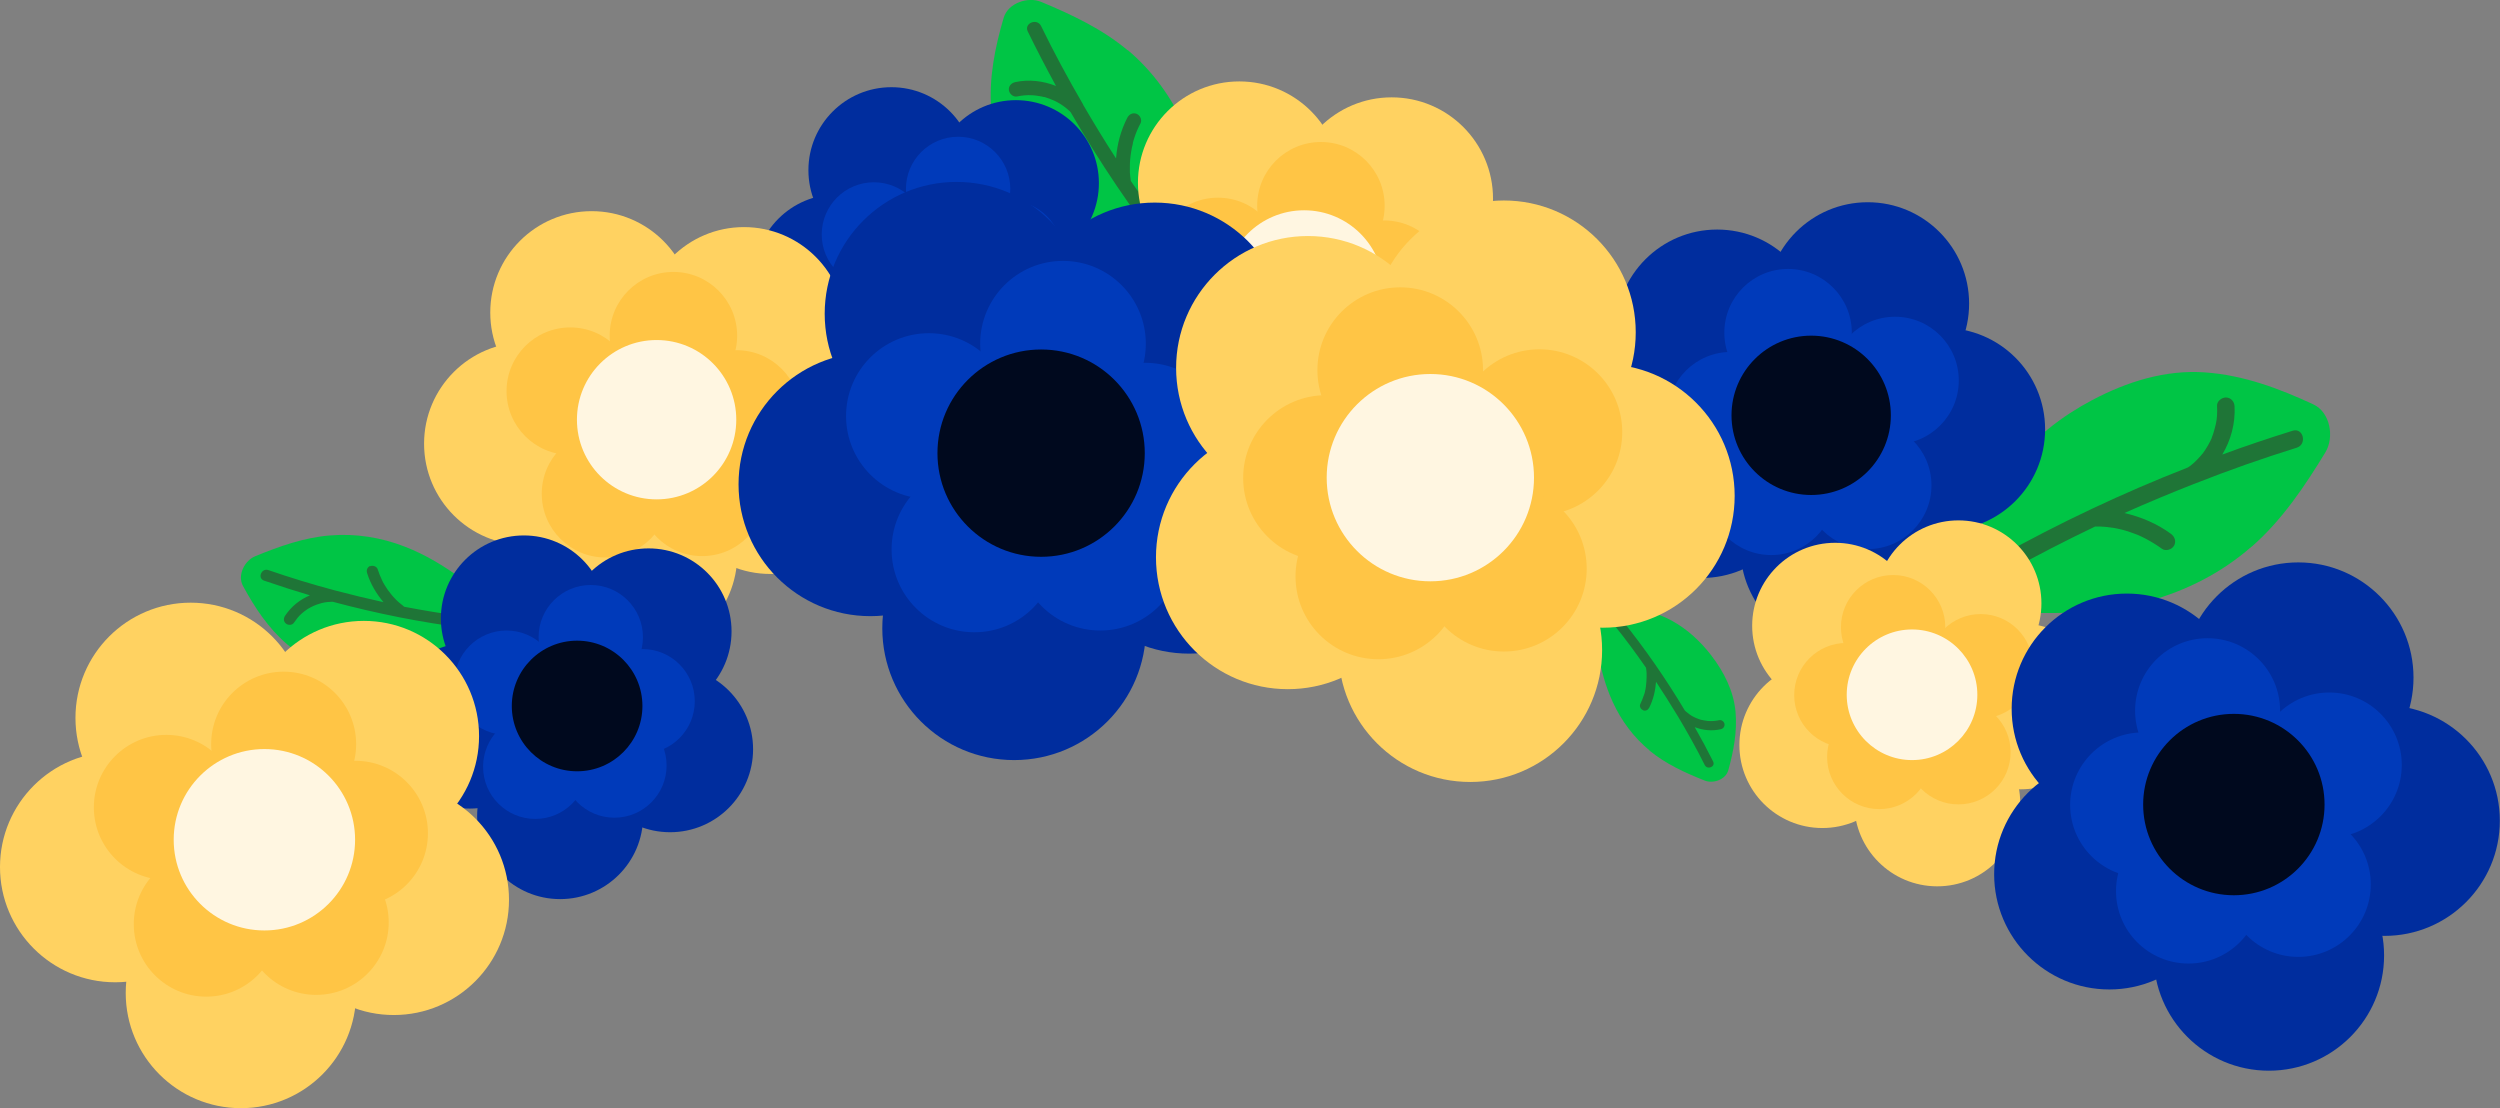 <?xml version="1.0" encoding="UTF-8"?>
<svg id="Layer_2" data-name="Layer 2" xmlns="http://www.w3.org/2000/svg" viewBox="0 0 142.78 63.29">
  <rect x="0" y="0" width="142.78" height="63.29" fill="#808080" stroke="none"/>
  <defs>
    <style>
      .cls-1 {
        fill: #003aba;
      }

      .cls-2 {
        fill: #00c545;
      }

      .cls-3 {
        fill: #ffc545;
      }

      .cls-4 {
        fill: #ffd261;
      }

      .cls-5 {
        fill: #1f7537;
      }

      .cls-6 {
        fill: #00091e;
      }

      .cls-7 {
        fill: #fff6e1;
      }

      .cls-8 {
        fill: #002d9e;
      }
    </style>
  </defs>
  <g id="flower_crown" data-name="flower crown">
    <g>
      <g>
        <path class="cls-2" d="M94.21,42.87c.92.76,2.04,1.27,3.15,1.71.49.19,1.2-.05,1.35-.6.3-1.09.51-2.19.41-3.33-.11-1.19-.66-2.27-1.38-3.21-1.22-1.6-3.06-2.82-5.14-2.62-.1,0-.19.03-.27.06-.36.03-.7.19-.93.53-.37.52-.24,1.15-.15,1.73.16,1.01.43,2.03.86,2.96.49,1.07,1.2,2.02,2.11,2.77Z"/>
        <path class="cls-5" d="M93.85,40.57c.14.05.27-.02.34-.15.23-.46.35-.96.39-1.48.42.63.82,1.27,1.21,1.91,0,0,0,.02.02.03,0,0,0,0,0,0,.55.92,1.07,1.85,1.55,2.81.15.3.63.1.48-.2-.33-.66-.68-1.31-1.05-1.96.47.18.98.23,1.48.12.14-.03.24-.15.22-.3-.02-.13-.16-.25-.3-.22-.18.04-.38.06-.54.05-.09,0-.19-.01-.28-.03-.05,0-.1-.02-.15-.03.02,0-.01,0-.02,0-.03,0-.05-.02-.08-.02-.09-.03-.18-.06-.27-.1-.1-.04-.14-.07-.22-.11-.08-.05-.17-.11-.24-.17-.04-.03-.07-.06-.11-.09,0,0-.02-.02-.03-.03,0,0-.02-.02-.03-.03-1.07-1.79-2.26-3.51-3.57-5.14-.21-.26-.62.06-.41.33.62.77,1.21,1.57,1.77,2.38,0,0,0,.01,0,.02.01.09.03.19.03.28,0,.04,0,.09,0,.13,0,.03,0,.05,0,.08,0-.04,0,0,0,.02,0,.18-.02.37-.04.55-.01.09-.03.18-.05.26,0,.03,0-.02,0,.02,0,.02-.01.05-.02.07-.01.04-.02.08-.04.12-.06.18-.13.35-.21.52-.06.12.02.3.15.34Z"/>
      </g>
      <g>
        <path class="cls-2" d="M64.4,2.87c-1.44-1.21-3.2-2.04-4.93-2.76-.76-.32-1.9.06-2.15.91-.5,1.71-.85,3.45-.71,5.24.15,1.88,1,3.59,2.11,5.09,1.9,2.55,4.77,4.52,8.06,4.24.16-.01.3-.05.43-.09.57-.04,1.11-.29,1.49-.81.59-.81.4-1.81.27-2.73-.23-1.6-.63-3.21-1.29-4.69-.76-1.7-1.85-3.21-3.27-4.41Z"/>
        <path class="cls-5" d="M64.92,6.5c-.23-.08-.43.02-.54.23-.37.72-.58,1.51-.64,2.32-.65-1-1.27-2.02-1.87-3.05,0-.01-.01-.03-.02-.05,0,0,0,0,0,0-.85-1.46-1.65-2.94-2.39-4.46-.23-.48-1-.16-.76.31.51,1.05,1.05,2.08,1.61,3.11-.73-.29-1.54-.39-2.33-.22-.22.05-.39.23-.36.46.03.21.24.4.46.36.29-.06.6-.09.85-.07.15,0,.3.03.44.05.08.01.16.03.24.05-.04,0,.02,0,.03,0,.04.01.09.02.13.04.14.05.28.1.42.16.15.07.22.11.34.18.13.08.26.17.38.27.06.05.11.1.17.15,0,0,.04.03.04.04.02.02.03.03.04.05,1.65,2.85,3.49,5.58,5.52,8.18.33.42.98-.09.65-.5-.96-1.23-1.87-2.49-2.75-3.78,0,0,0-.02,0-.03-.02-.15-.04-.29-.05-.44,0-.07,0-.13,0-.2,0-.04,0-.08,0-.12,0,.06,0-.02,0-.04,0-.29.03-.58.08-.87.02-.14.05-.28.09-.42,0-.04,0,.03,0-.04.01-.04.02-.08.03-.12.02-.06.04-.13.06-.19.09-.28.21-.56.35-.82.1-.19-.03-.47-.23-.54Z"/>
      </g>
      <g>
        <path class="cls-2" d="M128.6,31.22c1.72-1.5,3.03-3.45,4.21-5.39.52-.86.28-2.29-.7-2.74-1.96-.91-3.97-1.66-6.15-1.82-2.28-.17-4.49.53-6.49,1.59-3.4,1.8-6.29,4.88-6.56,8.87-.01.19,0,.36.03.53-.05.7.15,1.38.7,1.93.86.85,2.1.81,3.22.82,1.95.02,3.96-.17,5.85-.68,2.17-.6,4.18-1.62,5.88-3.11Z"/>
        <path class="cls-5" d="M124.16,31.18c.14-.26.05-.52-.17-.69-.79-.58-1.71-.97-2.66-1.19,1.32-.59,2.65-1.14,3.99-1.67.02,0,.04,0,.06-.02,0,0,0,0,0,0,1.9-.75,3.83-1.43,5.79-2.04.61-.19.38-1.16-.23-.97-1.35.42-2.69.87-4.02,1.36.49-.82.75-1.78.7-2.75-.01-.27-.2-.5-.49-.51-.25,0-.53.22-.51.49.02.36,0,.73-.07,1.03-.04.18-.09.35-.14.52-.03.09-.07.19-.1.28.02-.05,0,.02-.01.03-.02.05-.05.1-.07.15-.08.16-.17.32-.27.47-.11.17-.17.25-.28.37-.12.14-.26.28-.4.41-.07.06-.14.12-.21.17-.01,0-.05.04-.06.04-.02.02-.04.03-.06.04-3.71,1.45-7.33,3.16-10.81,5.1-.56.31-.08,1.19.48.87,1.65-.92,3.33-1.78,5.04-2.6.01,0,.02,0,.03,0,.18,0,.36,0,.54.02.08,0,.16.02.24.03.05,0,.1.01.15.02-.07,0,.02,0,.04,0,.35.06.69.14,1.02.26.16.05.32.12.48.18.05.02-.04-.02.04.02.04.02.09.04.13.06.07.03.15.07.22.11.32.17.63.36.92.57.21.16.57.05.69-.17Z"/>
      </g>
      <g>
        <path class="cls-2" d="M18.84,30.58c-1.48.12-2.91.63-4.27,1.19-.6.25-1.03,1.08-.69,1.7.67,1.23,1.43,2.39,2.51,3.32,1.13.97,2.55,1.45,4,1.67,2.47.37,5.16-.13,6.84-2.1.08-.09.14-.19.19-.29.3-.34.45-.78.38-1.28-.12-.77-.78-1.23-1.36-1.67-1.01-.76-2.13-1.44-3.32-1.9-1.36-.53-2.81-.76-4.26-.64Z"/>
        <path class="cls-5" d="M21.14,32.32c-.17.08-.23.25-.17.42.19.61.52,1.16.93,1.65-.91-.2-1.82-.42-2.73-.66-.01,0-.02-.01-.04-.01,0,0,0,0,0,0-1.28-.34-2.55-.73-3.8-1.16-.39-.14-.65.46-.25.6.87.3,1.74.58,2.62.84-.57.24-1.07.64-1.42,1.17-.1.15-.09.34.06.45.13.1.36.09.45-.06.13-.19.28-.38.43-.51.09-.08.18-.15.28-.22.05-.04.11-.07.16-.1-.03.02.01,0,.02-.01.03-.02.06-.03.09-.05.1-.05.21-.1.32-.14.12-.04.18-.06.29-.09.12-.03.24-.05.36-.06.06,0,.12,0,.17-.01,0,0,.04,0,.05,0,.02,0,.03,0,.05,0,2.5.67,5.04,1.18,7.61,1.5.41.05.5-.59.08-.64-1.22-.15-2.43-.35-3.63-.58,0,0,0-.01-.01-.02-.09-.07-.18-.14-.27-.22-.04-.04-.08-.07-.12-.11-.02-.02-.05-.04-.07-.07.03.03,0,0-.02-.02-.16-.16-.3-.34-.44-.53-.06-.09-.12-.18-.18-.28-.02-.03.01.02-.01-.02-.02-.03-.03-.06-.05-.08-.03-.05-.05-.09-.07-.14-.1-.21-.19-.43-.26-.65-.05-.16-.28-.24-.42-.17Z"/>
      </g>
      <g>
        <g>
          <circle class="cls-8" cx="50.91" cy="9.72" r="4.74"/>
          <circle class="cls-8" cx="59.26" cy="17.19" r="4.74"/>
          <circle class="cls-8" cx="52.97" cy="21.01" r="4.74"/>
          <circle class="cls-8" cx="58.02" cy="10.46" r="4.74"/>
          <circle class="cls-8" cx="47.81" cy="15.84" r="4.74"/>
          <circle class="cls-1" cx="54.72" cy="10.79" r="2.98"/>
          <circle class="cls-1" cx="49.91" cy="13.39" r="2.98"/>
          <circle class="cls-1" cx="51.55" cy="18.19" r="2.98"/>
          <circle class="cls-1" cx="56.07" cy="18.12" r="2.98"/>
          <circle class="cls-1" cx="57.68" cy="14.45" r="2.98"/>
          <circle class="cls-6" cx="53.94" cy="14.72" r="3.73"/>
        </g>
        <g>
          <circle class="cls-4" cx="33.79" cy="17.85" r="5.79"/>
          <circle class="cls-4" cx="44" cy="26.99" r="5.79"/>
          <circle class="cls-4" cx="36.32" cy="31.66" r="5.79"/>
          <circle class="cls-4" cx="42.49" cy="18.76" r="5.79"/>
          <circle class="cls-4" cx="30.01" cy="25.34" r="5.79"/>
          <circle class="cls-3" cx="38.46" cy="19.17" r="3.64"/>
          <circle class="cls-3" cx="32.57" cy="22.34" r="3.64"/>
          <circle class="cls-3" cx="34.58" cy="28.2" r="3.64"/>
          <circle class="cls-3" cx="40.1" cy="28.12" r="3.64"/>
          <circle class="cls-3" cx="42.07" cy="23.64" r="3.64"/>
          <circle class="cls-7" cx="37.5" cy="23.97" r="4.55"/>
        </g>
        <g>
          <circle class="cls-4" cx="70.78" cy="10.44" r="5.79"/>
          <circle class="cls-4" cx="80.98" cy="19.57" r="5.79"/>
          <circle class="cls-4" cx="73.3" cy="24.25" r="5.79"/>
          <circle class="cls-4" cx="79.48" cy="11.35" r="5.79"/>
          <circle class="cls-4" cx="66.99" cy="17.93" r="5.79"/>
          <circle class="cls-3" cx="75.44" cy="11.75" r="3.64"/>
          <circle class="cls-3" cx="69.56" cy="14.93" r="3.64"/>
          <circle class="cls-3" cx="71.56" cy="20.79" r="3.64"/>
          <circle class="cls-3" cx="77.09" cy="20.71" r="3.64"/>
          <circle class="cls-3" cx="79.05" cy="16.23" r="3.64"/>
          <circle class="cls-7" cx="74.48" cy="16.56" r="4.55"/>
        </g>
        <g>
          <circle class="cls-8" cx="54.63" cy="17.92" r="7.53"/>
          <circle class="cls-8" cx="67.91" cy="29.8" r="7.53"/>
          <circle class="cls-8" cx="57.92" cy="35.88" r="7.53"/>
          <circle class="cls-8" cx="65.95" cy="19.1" r="7.53"/>
          <circle class="cls-8" cx="49.71" cy="27.66" r="7.53"/>
          <circle class="cls-1" cx="60.71" cy="19.63" r="4.73"/>
          <circle class="cls-1" cx="53.05" cy="23.76" r="4.73"/>
          <circle class="cls-1" cx="55.65" cy="31.38" r="4.73"/>
          <circle class="cls-1" cx="62.84" cy="31.28" r="4.73"/>
          <circle class="cls-1" cx="65.4" cy="25.45" r="4.73"/>
          <circle class="cls-6" cx="59.46" cy="25.88" r="5.92"/>
        </g>
        <g>
          <circle class="cls-8" cx="29.92" cy="35.32" r="4.74"/>
          <circle class="cls-8" cx="38.27" cy="42.79" r="4.74"/>
          <circle class="cls-8" cx="31.99" cy="46.61" r="4.74"/>
          <circle class="cls-8" cx="37.04" cy="36.06" r="4.74"/>
          <circle class="cls-8" cx="26.83" cy="41.44" r="4.74"/>
          <circle class="cls-1" cx="33.74" cy="36.39" r="2.98"/>
          <circle class="cls-1" cx="28.93" cy="38.99" r="2.98"/>
          <circle class="cls-1" cx="30.57" cy="43.79" r="2.98"/>
          <circle class="cls-1" cx="35.09" cy="43.72" r="2.98"/>
          <circle class="cls-1" cx="36.7" cy="40.05" r="2.98"/>
          <circle class="cls-6" cx="32.96" cy="40.32" r="3.73"/>
        </g>
        <g>
          <circle class="cls-4" cx="10.89" cy="41" r="6.58"/>
          <circle class="cls-4" cx="22.49" cy="51.39" r="6.58"/>
          <circle class="cls-4" cx="13.76" cy="56.71" r="6.58"/>
          <circle class="cls-4" cx="20.78" cy="42.04" r="6.58"/>
          <circle class="cls-4" cx="6.58" cy="49.52" r="6.58"/>
          <circle class="cls-3" cx="16.2" cy="42.5" r="4.14"/>
          <circle class="cls-3" cx="9.5" cy="46.11" r="4.14"/>
          <circle class="cls-3" cx="11.78" cy="52.78" r="4.14"/>
          <circle class="cls-3" cx="18.06" cy="52.68" r="4.14"/>
          <circle class="cls-3" cx="20.3" cy="47.59" r="4.14"/>
          <circle class="cls-7" cx="15.1" cy="47.96" r="5.18"/>
        </g>
        <g>
          <circle class="cls-8" cx="106.67" cy="17.34" r="5.79"/>
          <circle class="cls-8" cx="97.19" cy="27.22" r="5.79"/>
          <circle class="cls-8" cx="105.19" cy="31.3" r="5.79"/>
          <circle class="cls-8" cx="98.07" cy="18.9" r="5.79"/>
          <circle class="cls-8" cx="111.01" cy="24.52" r="5.79"/>
          <circle class="cls-1" cx="102.12" cy="19" r="3.64"/>
          <circle class="cls-1" cx="108.23" cy="21.73" r="3.64"/>
          <circle class="cls-1" cx="106.67" cy="27.72" r="3.64"/>
          <circle class="cls-1" cx="101.16" cy="28.06" r="3.64"/>
          <circle class="cls-1" cx="98.86" cy="23.74" r="3.64"/>
          <circle class="cls-6" cx="103.44" cy="23.72" r="4.55"/>
        </g>
        <g>
          <circle class="cls-4" cx="85.89" cy="18.98" r="7.53"/>
          <circle class="cls-4" cx="73.55" cy="31.83" r="7.53"/>
          <circle class="cls-4" cx="83.97" cy="37.13" r="7.53"/>
          <circle class="cls-4" cx="74.7" cy="21.01" r="7.53"/>
          <circle class="cls-4" cx="91.54" cy="28.32" r="7.53"/>
          <circle class="cls-3" cx="79.97" cy="21.14" r="4.73"/>
          <circle class="cls-3" cx="87.92" cy="24.68" r="4.73"/>
          <circle class="cls-3" cx="85.89" cy="32.48" r="4.73"/>
          <circle class="cls-3" cx="78.72" cy="32.92" r="4.73"/>
          <circle class="cls-3" cx="75.73" cy="27.3" r="4.73"/>
          <circle class="cls-7" cx="81.69" cy="27.28" r="5.92"/>
        </g>
        <g>
          <circle class="cls-4" cx="111.85" cy="34.46" r="4.74"/>
          <circle class="cls-4" cx="104.08" cy="42.55" r="4.74"/>
          <circle class="cls-4" cx="110.64" cy="45.88" r="4.74"/>
          <circle class="cls-4" cx="104.81" cy="35.74" r="4.74"/>
          <circle class="cls-4" cx="115.4" cy="40.34" r="4.74"/>
          <circle class="cls-3" cx="108.12" cy="35.82" r="2.98"/>
          <circle class="cls-3" cx="113.12" cy="38.05" r="2.98"/>
          <circle class="cls-3" cx="111.85" cy="42.96" r="2.98"/>
          <circle class="cls-3" cx="107.33" cy="43.23" r="2.98"/>
          <circle class="cls-3" cx="105.45" cy="39.7" r="2.98"/>
          <circle class="cls-7" cx="109.2" cy="39.68" r="3.73"/>
        </g>
        <g>
          <circle class="cls-8" cx="131.26" cy="38.7" r="6.58"/>
          <circle class="cls-8" cx="120.47" cy="49.93" r="6.58"/>
          <circle class="cls-8" cx="129.58" cy="54.57" r="6.58"/>
          <circle class="cls-8" cx="121.47" cy="40.48" r="6.58"/>
          <circle class="cls-8" cx="136.19" cy="46.87" r="6.58"/>
          <circle class="cls-1" cx="126.08" cy="40.59" r="4.14"/>
          <circle class="cls-1" cx="133.03" cy="43.69" r="4.14"/>
          <circle class="cls-1" cx="131.26" cy="50.51" r="4.14"/>
          <circle class="cls-1" cx="124.99" cy="50.89" r="4.14"/>
          <circle class="cls-1" cx="122.37" cy="45.97" r="4.14"/>
          <circle class="cls-6" cx="127.58" cy="45.95" r="5.18"/>
        </g>
      </g>
    </g>
  </g>
</svg>